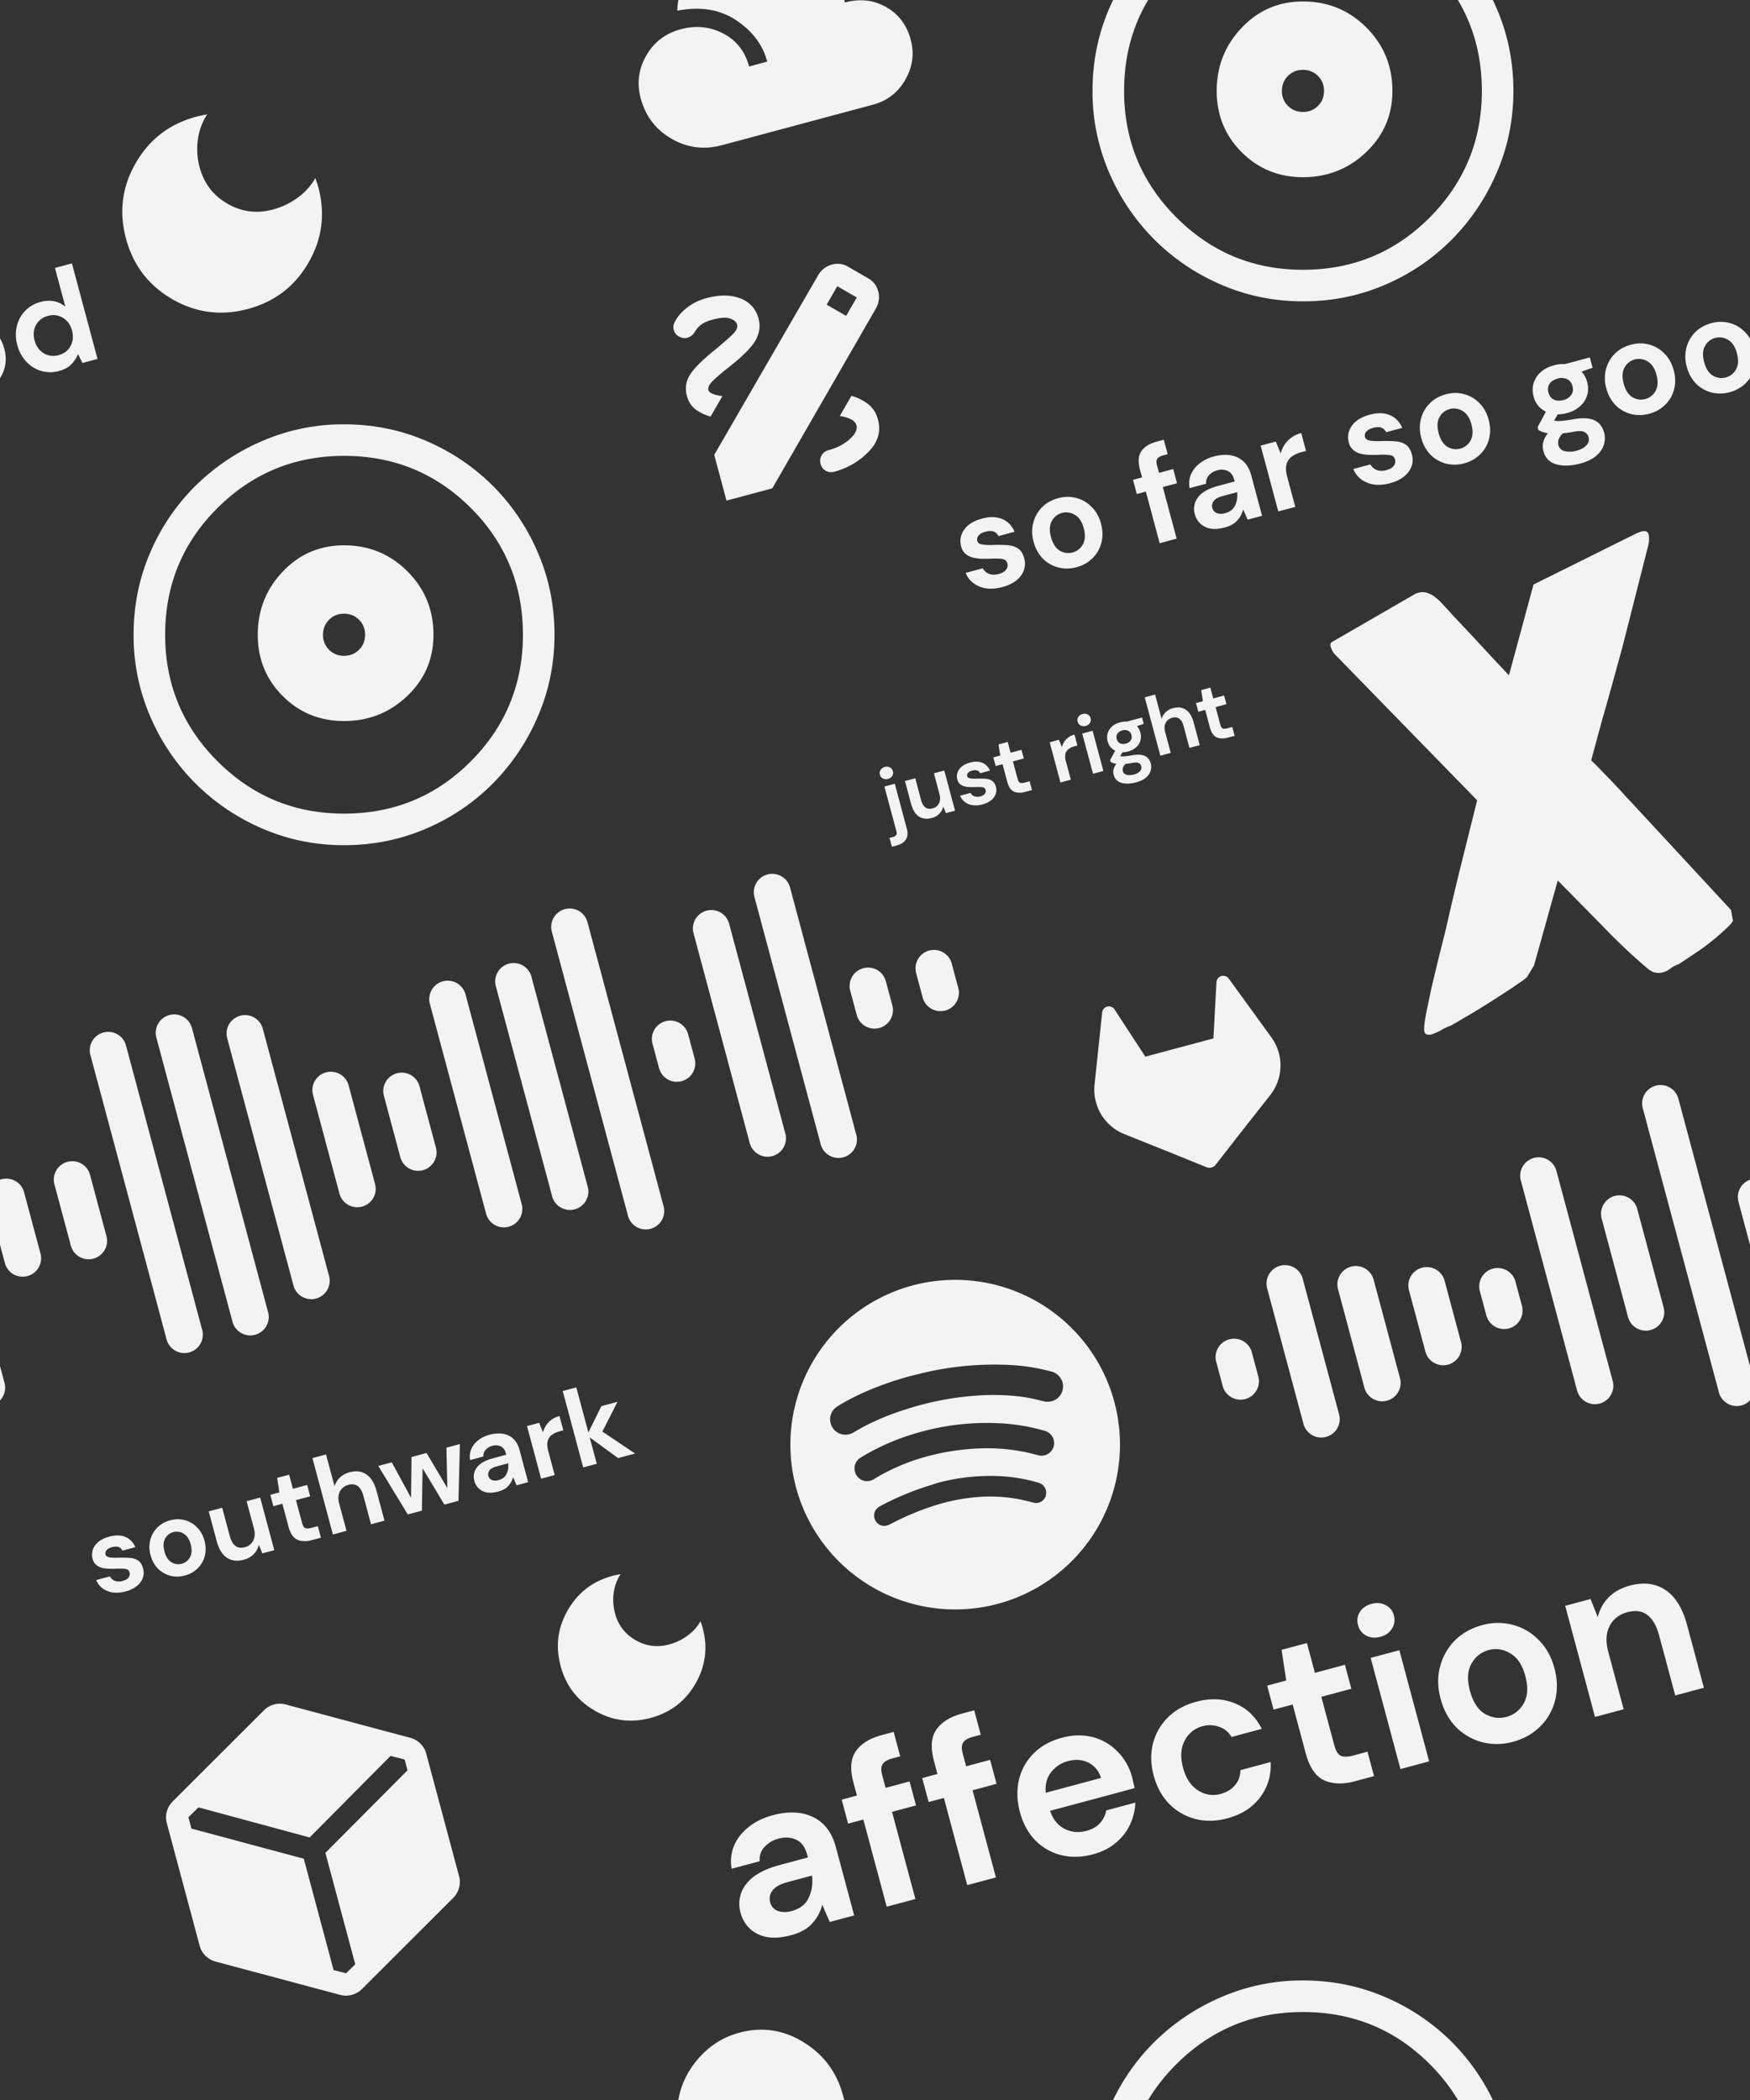 <svg width="100" height="120" fill="none" xmlns="http://www.w3.org/2000/svg"><rect width="100%" height="100%" fill="#333333" stroke="none"/><g clip-path="url(#a)" fill="#F3F3F3"><path d="M41.245 128.298c-1.016.272-1.973.148-2.873-.372-.9-.519-1.486-1.287-1.758-2.302-.232-.866-.127-1.683.317-2.451s1.098-1.268 1.964-1.5c.865-.232 1.675-.152 2.43.239.754.392 1.247 1.021 1.479 1.886l1.038-.278c-.256-.958-.848-1.746-1.774-2.363-.926-.618-2.048-.8-3.365-.546.035-1.024.385-1.955 1.05-2.795.666-.84 1.5-1.395 2.505-1.664 1.292-.346 2.513-.163 3.663.549 1.15.713 1.899 1.721 2.248 3.025l.111.415c.854-.228 1.638-.142 2.352.261.714.402 1.184 1.025 1.41 1.867.213.796.108 1.56-.314 2.292-.422.732-1.032 1.204-1.828 1.417l-8.655 2.32zM-4.083 62.819a1.054 1.054 0 1 0-2.035.545l4.329 16.153a1.054 1.054 0 1 0 2.034-.545l-4.328-16.153zM1.388 68.176a1.054 1.054 0 1 0-2.034.546l.916 3.42a1.054 1.054 0 1 0 2.035-.546l-.917-3.42zM5.154 67.167a1.054 1.054 0 1 0-2.035.546l.917 3.42a1.054 1.054 0 1 0 2.034-.546l-.916-3.42zM7.213 59.792a1.054 1.054 0 1 0-2.034.545L9.507 76.49a1.054 1.054 0 1 0 2.034-.545L7.213 59.792zM10.979 58.783a1.054 1.054 0 1 0-2.035.545l4.329 16.153a1.054 1.054 0 1 0 2.034-.545l-4.328-16.153zM15.031 58.834a1.054 1.054 0 1 0-2.034.545l3.76 14.031a1.054 1.054 0 1 0 2.034-.545l-3.76-14.03zM19.934 62.07a1.054 1.054 0 1 0-2.034.545l1.485 5.542a1.054 1.054 0 1 0 2.034-.545l-1.485-5.542zM23.984 62.122a1.054 1.054 0 1 0-2.034.545l.916 3.42a1.054 1.054 0 1 0 2.035-.545l-.917-3.42zM26.612 56.868a1.054 1.054 0 1 0-2.034.545l3.19 11.91a1.054 1.054 0 1 0 2.035-.546l-3.19-11.909zM30.38 55.859a1.054 1.054 0 1 0-2.034.545l3.192 11.908a1.054 1.054 0 1 0 2.034-.545L30.38 55.86zM33.578 52.727a1.054 1.054 0 1 0-2.035.546l4.329 16.153a1.054 1.054 0 1 0 2.034-.545l-4.328-16.154zM39.333 59.146a1.054 1.054 0 1 0-2.034.545l.348 1.298a1.054 1.054 0 1 0 2.034-.545l-.348-1.298zM41.677 52.832a1.054 1.054 0 1 0-2.034.545l3.19 11.909a1.054 1.054 0 1 0 2.035-.546l-3.19-11.908zM45.158 50.762a1.054 1.054 0 1 0-2.034.545l3.76 14.03a1.054 1.054 0 1 0 2.034-.544l-3.76-14.031zM50.633 56.119a1.054 1.054 0 1 0-2.034.545l.347 1.297a1.054 1.054 0 1 0 2.035-.545l-.348-1.297zM54.398 55.11a1.054 1.054 0 1 0-2.034.545l.348 1.297a1.054 1.054 0 1 0 2.034-.545l-.348-1.297zM41.245 8.297c-1.016.273-1.973.149-2.873-.37-.9-.52-1.486-1.288-1.758-2.303-.232-.866-.127-1.683.317-2.45.444-.77 1.098-1.27 1.964-1.501.865-.232 1.675-.152 2.43.24.754.391 1.247 1.02 1.479 1.885l1.038-.278c-.256-.958-.848-1.746-1.774-2.363-.926-.618-2.048-.8-3.365-.546.035-1.024.385-1.955 1.05-2.795.666-.84 1.5-1.395 2.505-1.664 1.292-.346 2.513-.163 3.663.55 1.15.712 1.899 1.72 2.248 3.024l.111.415c.854-.229 1.638-.142 2.352.26.714.403 1.184 1.026 1.41 1.868.213.796.108 1.56-.314 2.292-.422.731-1.032 1.204-1.828 1.417l-8.655 2.32zM57.284 33.546c-.334.089-.641.114-.922.076a1.605 1.605 0 0 1-.729-.292 1.351 1.351 0 0 1-.452-.594l.978-.262c.07.138.185.243.345.314a.886.886 0 0 0 .563.011c.213-.057.355-.141.428-.253a.394.394 0 0 0 .073-.336c-.044-.162-.143-.251-.3-.27a3.548 3.548 0 0 0-.638-.015 6.692 6.692 0 0 1-.527.003 2.615 2.615 0 0 1-.514-.066 1.11 1.11 0 0 1-.414-.213.832.832 0 0 1-.253-.428c-.09-.334-.033-.65.169-.948.206-.299.55-.513 1.03-.641.445-.12.826-.11 1.145.026.323.136.559.378.707.729l-.917.246c-.13-.264-.377-.346-.741-.249-.182.049-.314.122-.396.22a.33.33 0 0 0-.073.304c.03.111.126.18.29.207.165.026.376.035.633.025.28-.01.538-.006.775.012.242.011.448.072.618.184.17.106.29.293.362.56.067.232.063.458-.013.679a1.3 1.3 0 0 1-.428.586c-.21.17-.476.298-.8.385zm4.233-1.135a2.027 2.027 0 0 1-1.053.014 1.948 1.948 0 0 1-.874-.505 2.149 2.149 0 0 1-.527-.964 2.057 2.057 0 0 1-.016-1.093 1.93 1.93 0 0 1 .503-.882c.248-.245.555-.417.918-.514.36-.096.705-.1 1.038-.01.338.088.63.26.877.513.25.247.427.565.532.954.104.39.11.756.018 1.1-.088.338-.256.63-.505.875a2.011 2.011 0 0 1-.91.512zm-.225-.841a.934.934 0 0 0 .584-.457c.136-.243.153-.55.053-.925-.1-.374-.269-.63-.506-.766a.931.931 0 0 0-1.32.353c-.13.236-.147.54-.046.915.1.374.267.633.5.776a.935.935 0 0 0 .735.104zm4.975-.529-.79-2.95-.516.139-.217-.811.516-.139-.118-.44c-.122-.454-.095-.808.08-1.061.182-.255.47-.434.864-.54l.417-.112.221.827-.265.07c-.167.045-.277.11-.33.195-.053.084-.059.205-.017.362l.118.44.811-.218.218.811-.812.218.79 2.949-.97.26zm3.723-.9c-.323.087-.602.107-.837.062a1.137 1.137 0 0 1-.574-.293 1.14 1.14 0 0 1-.304-.528 1.071 1.071 0 0 1 .182-.96c.215-.29.595-.508 1.141-.654l.955-.256-.024-.091c-.07-.258-.193-.428-.372-.51a.857.857 0 0 0-.595-.036.952.952 0 0 0-.477.282.612.612 0 0 0-.163.483l-.948.254c-.048-.28-.02-.542.082-.786.108-.245.274-.455.498-.629a2.16 2.16 0 0 1 .804-.394c.536-.144.994-.123 1.374.062.38.186.636.523.767 1.014l.62 2.312-.826.222-.254-.583a1.44 1.44 0 0 1-.336.627c-.162.184-.4.318-.713.402zm.017-.817c.278-.075.468-.223.571-.446.108-.224.147-.475.115-.754l-.826.222c-.258.069-.43.166-.515.292a.438.438 0 0 0-.076.386c.04.146.126.245.259.296.133.052.29.053.472.004zm3.038-.1-1.008-3.76.865-.231.28.68c.071-.279.204-.52.399-.724a1.61 1.61 0 0 1 .775-.443l.274 1.023-.273.073c-.212.057-.393.14-.542.251-.15.11-.25.26-.303.447-.047.186-.033.423.044.711l.46 1.714-.97.26zm6.391-1.614c-.333.09-.64.115-.922.076a1.605 1.605 0 0 1-.728-.292 1.351 1.351 0 0 1-.452-.594l.978-.262c.07.138.184.243.344.314a.886.886 0 0 0 .564.011c.212-.056.355-.14.428-.253a.394.394 0 0 0 .072-.336c-.043-.162-.143-.251-.3-.269a3.567 3.567 0 0 0-.637-.016 6.695 6.695 0 0 1-.528.003 2.617 2.617 0 0 1-.513-.065 1.109 1.109 0 0 1-.415-.214.83.83 0 0 1-.253-.428c-.089-.334-.033-.65.17-.947.206-.3.55-.514 1.03-.642.445-.12.826-.11 1.144.026.324.136.56.379.708.729l-.918.246c-.13-.263-.377-.346-.74-.248-.183.048-.315.121-.397.22a.33.33 0 0 0-.073.303c.03.111.127.18.291.207.164.026.375.035.633.025.279-.01.537-.006.775.012.241.011.447.072.618.184.17.106.29.293.362.561.067.231.063.457-.014.678-.076.221-.219.416-.428.586-.209.17-.475.298-.799.385zm4.234-1.134a2.027 2.027 0 0 1-1.053.013 1.948 1.948 0 0 1-.875-.505 2.15 2.15 0 0 1-.526-.964 2.057 2.057 0 0 1-.017-1.092c.092-.345.26-.639.504-.883.248-.245.554-.417.918-.514.359-.096.705-.1 1.038-.01.337.088.63.26.876.513.25.247.428.565.532.954.105.39.11.756.019 1.1-.088.338-.257.63-.505.875a2.01 2.01 0 0 1-.911.512zm-.226-.842a.934.934 0 0 0 .585-.457c.135-.242.153-.55.053-.925-.1-.374-.27-.63-.506-.766a.931.931 0 0 0-1.32.353c-.131.236-.147.541-.047.915.1.374.267.633.5.776a.934.934 0 0 0 .735.104zm6.093-2.03a2.1 2.1 0 0 1-.524.075l-.206.355c.099.023.225.03.38.02.154-.008.4-.042.737-.1.512-.088.908-.067 1.187.064.279.132.464.366.554.705.06.223.055.449-.013.678-.067.235-.21.447-.431.636-.219.194-.525.344-.92.45-.535.143-.995.158-1.377.043-.382-.109-.626-.363-.733-.762-.09-.339-.005-.676.257-1.012a1.908 1.908 0 0 1-.304-.073 1.556 1.556 0 0 1-.232-.108l-.047-.174.473-.875a1.307 1.307 0 0 1-.706-.875 1.388 1.388 0 0 1-.003-.739c.071-.24.204-.453.399-.635.195-.182.454-.317.778-.403.212-.057.417-.08.615-.068l1.426-.382.158.592-.632.218c.152.165.26.364.322.596a1.332 1.332 0 0 1-.396 1.374 1.76 1.76 0 0 1-.762.4zm-.2-.744a.755.755 0 0 0 .443-.289c.103-.141.129-.31.076-.508-.053-.197-.16-.33-.32-.402a.754.754 0 0 0-.527-.029c-.207.056-.36.153-.458.293-.098.14-.12.309-.068.506.053.197.157.332.312.404.155.072.336.08.543.025zm-.285 2.572a.46.46 0 0 0 .37.348c.202.048.43.039.682-.03.243-.064.427-.168.551-.31a.461.461 0 0 0 .122-.454.455.455 0 0 0-.243-.3c-.12-.066-.33-.07-.629-.011-.211.04-.41.069-.594.086a.939.939 0 0 0-.248.35.567.567 0 0 0-.011.32zm5.19-1.79a2.026 2.026 0 0 1-1.052.014 1.948 1.948 0 0 1-.875-.505 2.149 2.149 0 0 1-.526-.964 2.057 2.057 0 0 1-.017-1.092 1.93 1.93 0 0 1 .503-.883c.249-.245.555-.416.919-.514.359-.096.705-.1 1.037-.01.338.088.63.26.877.513.25.247.428.565.532.954.105.39.11.756.019 1.1-.089.338-.257.63-.505.875a2.011 2.011 0 0 1-.911.512zm-.225-.841a.934.934 0 0 0 .585-.457c.135-.242.153-.55.053-.925-.1-.374-.27-.63-.506-.766a.931.931 0 0 0-1.32.354c-.131.235-.147.54-.047.914.1.374.267.633.5.776a.934.934 0 0 0 .735.104zm4.824-.39a2.026 2.026 0 0 1-1.053.013 1.948 1.948 0 0 1-.875-.505 2.15 2.15 0 0 1-.526-.964 2.056 2.056 0 0 1-.017-1.092 1.93 1.93 0 0 1 .503-.883c.249-.245.555-.416.919-.514.359-.096.704-.1 1.037-.01.338.088.63.26.877.513.25.247.428.565.532.954.104.39.111.756.019 1.1-.089.338-.257.63-.505.875a2.012 2.012 0 0 1-.911.512zm-.226-.842a.935.935 0 0 0 .585-.457c.135-.242.153-.55.052-.925-.1-.374-.268-.63-.505-.766a.931.931 0 0 0-1.32.354c-.132.235-.147.54-.047.914.1.374.267.633.5.776a.935.935 0 0 0 .735.104zm4.748-.37a1.828 1.828 0 0 1-1.017-.004 1.916 1.916 0 0 1-.849-.528 2.18 2.18 0 0 1-.515-.951 2.134 2.134 0 0 1-.027-1.074 1.85 1.85 0 0 1 .473-.874c.232-.246.524-.417.878-.512a1.7 1.7 0 0 1 .786-.04c.241.05.452.153.635.31l-.593-2.214.971-.26 1.462 5.459-.864.231-.25-.51c-.077.2-.2.39-.368.57-.163.18-.404.311-.722.397zm-.023-.904c.313-.084.541-.256.682-.516.146-.267.174-.564.086-.893-.088-.328-.261-.569-.518-.722a1.034 1.034 0 0 0-.852-.113 1.062 1.062 0 0 0-.682.516c-.147.261-.176.556-.088.885.088.328.262.571.521.73.259.158.542.196.851.113zM50.744 44.508a.397.397 0 0 1-.295-.025.337.337 0 0 1-.168-.218.321.321 0 0 1 .038-.268.397.397 0 0 1 .242-.17.38.38 0 0 1 .29.027.315.315 0 0 1 .171.212.33.33 0 0 1-.04.274.38.38 0 0 1-.238.168zm.22 3.878-.136-.505.18-.048c.103-.027.17-.067.203-.119.032-.051.035-.125.01-.22l-.683-2.548.593-.16.683 2.548c.074.278.056.495-.055.65-.107.155-.281.264-.522.329l-.273.073zm2.278-1.643c-.287.077-.534.047-.74-.09-.202-.137-.35-.38-.442-.725l-.347-1.297.588-.158.332 1.242c.053.197.134.338.243.421.108.084.249.102.422.056a.534.534 0 0 0 .355-.284c.077-.146.087-.324.031-.534l-.318-1.186.593-.159.616 2.297-.524.14-.15-.376a.833.833 0 0 1-.224.407.919.919 0 0 1-.435.246zm2.906-.778a1.43 1.43 0 0 1-.564.046.98.98 0 0 1-.445-.178.826.826 0 0 1-.276-.363l.598-.16a.412.412 0 0 0 .21.191c.1.04.215.042.345.008.13-.035.217-.087.261-.155a.24.24 0 0 0 .044-.205c-.026-.1-.087-.154-.183-.165a2.175 2.175 0 0 0-.39-.01 4.101 4.101 0 0 1-.322.002 1.607 1.607 0 0 1-.313-.04.68.68 0 0 1-.254-.13.508.508 0 0 1-.154-.262.677.677 0 0 1 .103-.578c.126-.183.336-.314.63-.393.271-.072.504-.067.699.017a.794.794 0 0 1 .432.445l-.56.15c-.08-.16-.23-.211-.453-.152a.462.462 0 0 0-.242.134.202.202 0 0 0-.045.186c.018.068.078.11.178.126.1.017.23.022.386.016.17-.006.329-.004.474.007a.74.74 0 0 1 .378.112c.103.065.177.18.22.343a.668.668 0 0 1-.008.414.795.795 0 0 1-.261.358c-.128.104-.29.183-.488.236zm2.42-.709c-.24.065-.45.058-.626-.02-.177-.079-.305-.268-.385-.567l-.268-1-.394.105-.133-.496.394-.105-.096-.635.524-.14.165.616.62-.167.133.496-.62.166.269 1.005c.03.111.073.182.131.213.06.027.15.025.267-.006l.287-.077.135.505-.403.107zm2.03-.543-.616-2.298.528-.141.171.416a.982.982 0 0 1 .244-.443.984.984 0 0 1 .474-.27l.167.624-.167.045a.976.976 0 0 0-.33.153.496.496 0 0 0-.186.273.877.877 0 0 0 .027.435l.28 1.047-.592.159zm1.445-3.232a.397.397 0 0 1-.295-.025.337.337 0 0 1-.168-.219.322.322 0 0 1 .038-.268.397.397 0 0 1 .242-.17.38.38 0 0 1 .29.028.315.315 0 0 1 .171.212.33.33 0 0 1-.04.274.379.379 0 0 1-.238.168zm.414 2.733-.615-2.297.593-.159.615 2.297-.593.16zm2.001-1.27a1.28 1.28 0 0 1-.32.046l-.126.217c.06.014.138.018.232.012.095-.005.245-.026.45-.06.313-.055.555-.042.726.038.17.08.283.224.338.43a.747.747 0 0 1-.008.415.804.804 0 0 1-.263.388c-.134.119-.321.21-.562.275-.327.088-.608.097-.842.027a.616.616 0 0 1-.447-.466c-.056-.207-.003-.413.157-.618a1.167 1.167 0 0 1-.186-.045.949.949 0 0 1-.142-.066l-.028-.106.289-.534a.799.799 0 0 1-.432-.535.848.848 0 0 1-.001-.452.854.854 0 0 1 .243-.387c.12-.112.278-.194.475-.247.13-.035.255-.049.377-.041l.87-.233.097.36-.386.134a.85.85 0 0 1 .197.364.813.813 0 0 1-.242.84c-.12.11-.274.192-.466.244zm-.121-.454a.462.462 0 0 0 .27-.177.349.349 0 0 0 .046-.31.348.348 0 0 0-.195-.246.46.46 0 0 0-.323-.018.476.476 0 0 0-.28.18.355.355 0 0 0-.04.308c.032.12.095.203.19.247.094.044.205.05.332.016zm-.175 1.57a.28.28 0 0 0 .225.213c.124.03.263.024.418-.017a.663.663 0 0 0 .336-.19.282.282 0 0 0 .075-.278.278.278 0 0 0-.149-.184c-.073-.04-.201-.042-.384-.006-.129.025-.25.042-.363.053a.572.572 0 0 0-.151.214.345.345 0 0 0-.007.195zm2.144-.877-.893-3.335.593-.159.372 1.39a.847.847 0 0 1 .23-.38.947.947 0 0 1 .425-.233c.284-.076.527-.045.73.093.205.137.354.378.447.724l.347 1.297-.588.157-.333-1.24c-.052-.199-.133-.339-.242-.422-.105-.085-.243-.104-.412-.059a.57.57 0 0 0-.37.288c-.077.146-.087.324-.03.534l.317 1.186-.593.16zm3.842-1.03c-.241.065-.45.058-.626-.02-.177-.079-.305-.268-.386-.567l-.268-1-.393.105-.133-.496.394-.105-.096-.635.523-.14.166.616.62-.166.133.495-.62.166.269 1.006c.03.11.073.182.131.213.06.026.149.024.266-.007l.288-.077.135.505-.403.108zM45.214 110.581c-.546.147-1.017.181-1.413.104-.398-.085-.721-.25-.97-.495a1.92 1.92 0 0 1-.513-.891 1.81 1.81 0 0 1 .307-1.62c.363-.491 1.005-.859 1.927-1.106l1.614-.433-.042-.153c-.116-.436-.326-.723-.628-.861-.303-.139-.638-.159-1.005-.061a1.61 1.61 0 0 0-.805.477c-.207.22-.299.492-.276.815l-1.6.429a2.34 2.34 0 0 1 .138-1.327c.181-.415.462-.769.84-1.063.377-.302.83-.524 1.36-.666.904-.242 1.678-.207 2.32.106.642.313 1.074.883 1.295 1.711l1.047 3.906-1.396.374-.428-.983a2.433 2.433 0 0 1-.567 1.058c-.274.311-.675.537-1.205.679zm.029-1.38c.47-.126.79-.377.965-.752.182-.379.247-.803.194-1.274l-1.396.374c-.436.117-.725.281-.87.494a.74.74 0 0 0-.127.652.694.694 0 0 0 .436.5c.224.087.49.089.798.006zm5.426-.246-1.335-4.981-.87.233-.368-1.37.87-.234-.198-.742c-.206-.769-.16-1.366.137-1.794.306-.43.791-.733 1.457-.912l.705-.189.374 1.396-.449.12c-.281.076-.467.185-.557.328-.09.143-.099.347-.028.612l.199.742 1.37-.367.367 1.37-1.37.367 1.335 4.982-1.64.439zm4.602-1.233-1.335-4.981-.87.233-.368-1.37.87-.234-.198-.742c-.206-.769-.16-1.367.137-1.794.306-.43.791-.734 1.457-.912l.705-.189.374 1.396-.449.12c-.281.076-.467.185-.557.328-.09.143-.099.347-.028.611l.199.743 1.37-.367.367 1.37-1.37.367 1.335 4.982-1.64.439zm7.184-1.76c-.64.171-1.244.187-1.812.046a3.071 3.071 0 0 1-1.475-.84c-.414-.42-.708-.954-.882-1.603-.176-.657-.196-1.279-.06-1.864a3.14 3.14 0 0 1 .833-1.5c.418-.423.96-.723 1.625-.902.623-.167 1.21-.178 1.762-.033a2.984 2.984 0 0 1 1.416.829c.399.396.676.884.832 1.465.025.094.047.193.066.298.027.102.051.21.073.323l-4.828 1.294c.167.486.442.829.825 1.028.39.197.809.236 1.252.117.333-.089.591-.236.774-.44a1.47 1.47 0 0 0 .355-.727l1.665-.446a3.14 3.14 0 0 1-.307 1.263c-.187.397-.46.745-.819 1.043-.35.295-.782.511-1.294.649zm-1.414-5.331a1.786 1.786 0 0 0-.97.63c-.248.305-.353.699-.315 1.183l3.163-.848c-.138-.411-.38-.703-.728-.875-.349-.172-.732-.202-1.15-.09zm9.094 3.273c-.65.174-1.259.186-1.83.037a3.23 3.23 0 0 1-1.494-.862c-.416-.429-.711-.967-.885-1.616-.174-.649-.188-1.263-.04-1.842.154-.581.442-1.08.862-1.494.42-.414.953-.708 1.602-.882.811-.217 1.551-.187 2.22.091.668.27 1.178.755 1.53 1.457l-1.728.463a1.27 1.27 0 0 0-.705-.58 1.518 1.518 0 0 0-.956-.032c-.452.121-.79.395-1.015.821-.224.426-.255.943-.093 1.549.163.606.448 1.037.855 1.294.407.257.837.325 1.29.204.341-.092.613-.256.815-.493.21-.24.316-.529.316-.867l1.73-.464c.038.759-.162 1.43-.6 2.014-.439.584-1.064.985-1.874 1.202zm7.267-2.112c-.665.178-1.243.159-1.73-.058-.489-.217-.844-.739-1.066-1.567l-.74-2.766-1.09.291-.367-1.37 1.089-.292-.264-1.754 1.447-.388.456 1.703 1.716-.46.367 1.37-1.716.46.745 2.78c.082.307.203.503.364.588.166.074.411.068.736-.019l.793-.213.375 1.396-1.114.299zm1.478-8.26c-.299.08-.57.056-.815-.07a.93.93 0 0 1-.464-.604.888.888 0 0 1 .104-.741c.148-.232.372-.388.67-.468.3-.08.567-.056.802.073a.87.87 0 0 1 .473.587.91.91 0 0 1-.112.758c-.14.23-.36.384-.658.465zm1.146 7.557-1.702-6.352 1.64-.44 1.701 6.353-1.639.439zm6.44-1.56a3.422 3.422 0 0 1-1.779.023 3.29 3.29 0 0 1-1.477-.854c-.417-.428-.713-.97-.89-1.628-.176-.657-.185-1.272-.027-1.845a3.261 3.261 0 0 1 .85-1.49c.419-.415.936-.704 1.55-.87a3.324 3.324 0 0 1 1.753-.016c.57.15 1.064.438 1.481.866.423.417.723.955.899 1.612.176.657.186 1.277.031 1.858a3.164 3.164 0 0 1-.853 1.478c-.42.414-.933.703-1.539.865zm-.382-1.422c.427-.115.756-.372.987-.773.23-.409.26-.93.09-1.56-.17-.633-.454-1.064-.855-1.295-.403-.24-.813-.304-1.231-.192-.436.117-.768.38-.997.789-.223.398-.25.913-.08 1.545.17.632.451 1.068.845 1.31.4.232.814.29 1.241.176zm5.058.003L89.44 91.76l1.447-.388.417 1.041c.095-.428.297-.802.605-1.123.316-.322.726-.551 1.23-.686.785-.21 1.462-.126 2.03.252.568.379.98 1.046 1.236 2.002l.96 3.586-1.638.439-.92-3.432c-.146-.547-.37-.935-.67-1.166-.299-.23-.683-.283-1.153-.157-.461.123-.797.387-1.01.792-.203.402-.227.893-.071 1.474l.878 3.278-1.639.44zM7.18 90.937a1.868 1.868 0 0 1-.737.06 1.283 1.283 0 0 1-.583-.233 1.082 1.082 0 0 1-.361-.475l.782-.21c.056.11.148.195.275.251.131.052.282.055.451.01.17-.046.284-.113.343-.203a.315.315 0 0 0 .058-.269c-.035-.129-.115-.2-.24-.215a2.847 2.847 0 0 0-.51-.013 5.372 5.372 0 0 1-.422.003 2.098 2.098 0 0 1-.41-.053.887.887 0 0 1-.333-.17.665.665 0 0 1-.202-.343.886.886 0 0 1 .135-.758c.166-.239.44-.41.825-.513.355-.095.66-.088.915.021.259.109.447.303.566.583l-.734.197c-.104-.21-.302-.277-.593-.199a.606.606 0 0 0-.317.176.264.264 0 0 0-.058.243c.024.089.102.144.233.165.131.021.3.028.506.02.223-.007.43-.004.62.01a.97.97 0 0 1 .494.147c.136.085.232.235.29.449a.875.875 0 0 1-.011.542 1.041 1.041 0 0 1-.343.469c-.167.136-.38.238-.639.308zm3.387-.908a1.62 1.62 0 0 1-.842.011 1.56 1.56 0 0 1-.7-.404 1.72 1.72 0 0 1-.421-.77 1.645 1.645 0 0 1-.013-.875c.073-.275.207-.51.402-.705a1.62 1.62 0 0 1 .735-.412c.287-.077.563-.08.83-.008.27.071.504.208.7.41.201.198.343.453.427.764.083.311.088.604.014.88-.07.27-.205.503-.404.7a1.61 1.61 0 0 1-.728.41zm-.18-.673a.747.747 0 0 0 .467-.365c.108-.194.122-.44.042-.74-.08-.299-.215-.503-.405-.613a.745.745 0 0 0-1.055.283c-.105.188-.118.432-.038.731.08.3.214.507.4.621.19.11.386.137.588.083zm3.542-.228c-.376.101-.699.062-.968-.117-.265-.18-.458-.497-.579-.95l-.455-1.698.77-.206.436 1.625c.069.259.175.443.317.552.142.11.326.133.552.073a.7.7 0 0 0 .466-.372c.1-.191.114-.425.04-.7l-.416-1.552.776-.208.806 3.008-.685.183-.197-.493c-.046.203-.143.38-.293.534a1.202 1.202 0 0 1-.57.321zm3.882-1.118c-.315.085-.588.076-.82-.027-.23-.103-.399-.35-.504-.742l-.351-1.31-.515.138-.174-.65.515-.137-.125-.831.685-.184.216.807.813-.218.174.649-.813.218.353 1.316c.039.145.096.238.172.278.079.036.195.033.349-.008l.376-.101.177.66-.528.142zm1.212-.325-1.17-4.366.777-.208.487 1.82c.057-.194.158-.36.302-.498a1.24 1.24 0 0 1 .556-.304c.372-.1.69-.06.955.12.27.18.464.496.586.949l.455 1.698-.77.206-.436-1.625c-.07-.259-.175-.443-.317-.552-.138-.11-.318-.136-.54-.076a.746.746 0 0 0-.484.376c-.1.192-.114.425-.04.7l.416 1.552-.777.208zm4.278-1.146-1.685-2.772.77-.206 1.102 2.025.026-2.328.861-.23 1.187 2.002-.053-2.306.77-.207-.08 3.245-.806.217-1.245-2.078-.04 2.422-.807.216zm5.177-1.309c-.26.07-.482.086-.67.05a.91.91 0 0 1-.459-.235.912.912 0 0 1-.243-.422.857.857 0 0 1 .145-.767c.172-.232.476-.407.913-.524l.764-.205-.02-.073c-.055-.206-.154-.342-.297-.407a.686.686 0 0 0-.476-.029.76.76 0 0 0-.381.226.489.489 0 0 0-.131.386l-.758.203a1.108 1.108 0 0 1 .066-.629c.086-.196.218-.364.398-.503.178-.143.392-.248.643-.315.429-.115.795-.098 1.099.05.304.148.509.418.614.81l.495 1.85-.66.177-.203-.466a1.152 1.152 0 0 1-.27.501c-.129.148-.319.255-.57.322zm.013-.653c.222-.06.375-.179.457-.357.086-.179.117-.38.092-.603l-.661.177c-.207.055-.344.133-.412.234-.07.097-.09.2-.06.309.031.117.1.196.206.237.106.04.232.042.378.003zm2.43-.08-.806-3.007.691-.186.224.545c.057-.224.164-.417.32-.58.158-.168.365-.286.62-.354l.219.818-.218.059c-.17.045-.315.112-.434.2a.65.65 0 0 0-.242.358c-.039.149-.027.339.035.569l.367 1.37-.776.208zm2.404-.644-1.17-4.366.777-.208.69 2.577.741-1.505.922-.247-.864 1.7 1.87 1.255-.97.26-1.624-1.184.405 1.51-.777.208zM71.543 77.31a1.054 1.054 0 1 0-2.035.546l.348 1.297a1.054 1.054 0 1 0 2.034-.545l-.347-1.297zM74.455 73.118a1.054 1.054 0 1 0-2.034.546l2.053 7.664a1.054 1.054 0 1 0 2.035-.545l-2.054-7.665zM78.505 73.17a1.054 1.054 0 1 0-2.034.546l1.484 5.542a1.054 1.054 0 1 0 2.035-.545l-1.485-5.542zM82.558 73.222a1.054 1.054 0 1 0-2.035.545l.917 3.42a1.054 1.054 0 1 0 2.034-.545l-.916-3.42zM86.608 73.274a1.054 1.054 0 1 0-2.035.545l.348 1.298a1.054 1.054 0 1 0 2.034-.545l-.347-1.298zM88.951 66.96a1.054 1.054 0 1 0-2.034.545l3.191 11.909a1.054 1.054 0 1 0 2.034-.546l-3.19-11.908zM93.57 69.134a1.054 1.054 0 1 0-2.034.545l1.484 5.542a1.054 1.054 0 1 0 2.035-.545l-1.485-5.542zM95.917 62.819a1.054 1.054 0 1 0-2.035.545l4.329 16.153a1.054 1.054 0 1 0 2.034-.545l-4.328-16.153zM101.388 68.176a1.054 1.054 0 1 0-2.034.546l.916 3.42a1.053 1.053 0 1 0 2.034-.545l-.916-3.42zM52.086 73.471a9.417 9.417 0 1 1 4.874 18.192 9.417 9.417 0 0 1-4.874-18.192zm7.672 11.982a.58.58 0 0 0-.34-.699 1.57 1.57 0 0 0-.17-.055 9.615 9.615 0 0 0-2.016-.343 11.634 11.634 0 0 0-3.654.381c-.398.13-.8.253-1.195.395-.705.257-1.392.563-2.055.914a1.083 1.083 0 0 0-.15.093.574.574 0 0 0-.168.72.562.562 0 0 0 .668.312c.09-.027.175-.063.257-.108a15.36 15.36 0 0 1 2.532-1.052 11.094 11.094 0 0 1 2.077-.436 8.88 8.88 0 0 1 3.4.262c.058.017.115.03.174.041a.58.58 0 0 0 .646-.414m.444-2.796a.734.734 0 0 0-.496-.904l-.123-.035a11.219 11.219 0 0 0-2.506-.401 14.247 14.247 0 0 0-4.933.63c-.747.227-1.471.521-2.165.879-.286.148-.568.308-.83.472a.71.71 0 0 0-.304.777.727.727 0 0 0 .615.55.775.775 0 0 0 .506-.135 11.613 11.613 0 0 1 3.029-1.286 13.498 13.498 0 0 1 2.458-.418 11.128 11.128 0 0 1 3.163.186c.227.049.452.112.679.168a.731.731 0 0 0 .907-.483zm-.584-2.602a.876.876 0 0 0 1.09-1.073.487.487 0 0 0-.072-.175.873.873 0 0 0-.575-.447 11.278 11.278 0 0 0-2.18-.362c-1.797-.109-3.6.058-5.346.494-.714.168-1.417.38-2.105.632-.65.234-1.284.513-1.896.833-.248.131-.49.268-.725.422a.856.856 0 0 0-.343.963.876.876 0 0 0 1.303.499c.245-.14.492-.285.744-.414a14.286 14.286 0 0 1 2.127-.866 16.866 16.866 0 0 1 3.851-.798c.92-.088 1.847-.08 2.765.023.464.063.924.157 1.375.281M19.444 113.995l-7.132-1.907a1.284 1.284 0 0 1-.904-.905l-1.876-7.001a1.282 1.282 0 0 1 .33-1.236l5.223-5.217a1.3 1.3 0 0 1 .577-.331c.218-.058.437-.058.659 0l7.131 1.907a1.284 1.284 0 0 1 .905.905l1.876 7.001a1.284 1.284 0 0 1-.33 1.236l-5.224 5.217a1.293 1.293 0 0 1-1.235.331zm-2.086-7.783 1.705 6.363.712.184.524-.515-1.706-6.366 4.694-4.719-.165-.618-.805-.203-4.622 4.659-6.353-1.719-.577.566.173.646 6.42 1.722zM14.165 17.654c-1.526.41-2.966.223-4.32-.56-1.355-.781-2.237-1.935-2.646-3.461-.409-1.526-.222-2.967.56-4.321.782-1.355 1.936-2.237 3.462-2.645.082-.022.169-.043.262-.062.092-.02.212-.043.357-.071a3.452 3.452 0 0 0-.532 1.434 3.954 3.954 0 0 0 .1 1.593c.245.915.774 1.608 1.587 2.077.813.47 1.677.581 2.592.336a4.231 4.231 0 0 0 1.436-.687 3.49 3.49 0 0 0 .995-1.11c.043.12.077.217.102.292.026.075.048.148.067.22.41 1.525.223 2.966-.56 4.32-.781 1.355-1.936 2.237-3.462 2.645zM37.18 98.166c-1.127.303-2.19.165-3.191-.413s-1.653-1.43-1.955-2.558c-.302-1.127-.164-2.191.414-3.192.578-1.001 1.43-1.652 2.558-1.954.06-.017.124-.032.193-.046.069-.015.157-.032.264-.053a2.55 2.55 0 0 0-.393 1.06c-.056.394-.031.786.074 1.177a2.431 2.431 0 0 0 1.172 1.535c.6.346 1.24.429 1.916.248.39-.105.744-.274 1.06-.508a2.58 2.58 0 0 0 .735-.82l.076.216c.019.055.035.11.05.162.301 1.127.164 2.192-.414 3.192-.578 1.001-1.43 1.652-2.558 1.954zM74.455 10.125c1.403 0 2.606-.476 3.608-1.428 1.002-.952 1.503-2.12 1.503-3.503 0-1.423-.496-2.63-1.488-3.622S75.878.084 74.455.084c-1.383 0-2.55.5-3.502 1.503-.952 1.002-1.428 2.205-1.428 3.607 0 1.383.476 2.55 1.428 3.503.952.952 2.12 1.428 3.502 1.428zm0-3.728c-.34 0-.626-.115-.857-.346a1.164 1.164 0 0 1-.346-.857c0-.34.116-.626.346-.856.23-.23.516-.346.857-.346.34 0 .626.115.857.346.23.23.346.516.346.856 0 .341-.116.627-.346.857-.23.23-.516.346-.857.346zm0 10.823c-1.643 0-3.197-.316-4.66-.947a12.197 12.197 0 0 1-3.833-2.586 12.197 12.197 0 0 1-2.585-3.833 11.636 11.636 0 0 1-.947-4.66c0-1.663.316-3.226.947-4.69a12.017 12.017 0 0 1 2.585-3.817 12.327 12.327 0 0 1 3.833-2.57 11.635 11.635 0 0 1 4.66-.948c1.663 0 3.227.316 4.69.947a12.144 12.144 0 0 1 3.818 2.57 12.143 12.143 0 0 1 2.57 3.819c.632 1.463.947 3.026.947 4.69 0 1.643-.315 3.196-.947 4.66a12.326 12.326 0 0 1-2.57 3.832 12.017 12.017 0 0 1-3.818 2.586c-1.463.631-3.026.947-4.69.947zm0-1.804c2.846 0 5.261-.997 7.245-2.991 1.984-1.995 2.977-4.405 2.977-7.23 0-2.847-.993-5.262-2.977-7.246-1.984-1.984-4.399-2.976-7.245-2.976-2.826 0-5.236.992-7.23 2.976-1.994 1.984-2.991 4.4-2.991 7.245 0 2.826.997 5.236 2.99 7.23 1.995 1.995 4.405 2.992 7.231 2.992zM19.66 41.202c1.403 0 2.605-.476 3.607-1.428 1.002-.952 1.503-2.12 1.503-3.502 0-1.423-.496-2.63-1.488-3.623-.992-.992-2.2-1.488-3.622-1.488-1.383 0-2.55.501-3.503 1.503-.952 1.002-1.428 2.205-1.428 3.608 0 1.383.476 2.55 1.428 3.502s2.12 1.428 3.503 1.428zm0-3.727c-.341 0-.627-.116-.857-.346a1.164 1.164 0 0 1-.346-.857c0-.34.115-.626.346-.857.23-.23.516-.346.857-.346.34 0 .626.116.856.346.23.23.346.516.346.857 0 .34-.115.626-.346.857-.23.23-.516.346-.856.346zm0 10.822c-1.644 0-3.197-.316-4.66-.947a12.197 12.197 0 0 1-3.833-2.585 12.197 12.197 0 0 1-2.586-3.833 11.635 11.635 0 0 1-.947-4.66c0-1.663.316-3.227.947-4.69a12.017 12.017 0 0 1 2.586-3.818A12.326 12.326 0 0 1 15 25.194a11.636 11.636 0 0 1 4.66-.947c1.663 0 3.226.315 4.69.947a12.143 12.143 0 0 1 3.817 2.57 12.143 12.143 0 0 1 2.57 3.818c.632 1.463.948 3.026.948 4.69 0 1.643-.316 3.197-.947 4.66a12.326 12.326 0 0 1-2.57 3.833 12.017 12.017 0 0 1-3.819 2.585c-1.463.631-3.026.947-4.69.947zm0-1.804c2.846 0 5.26-.997 7.245-2.99 1.984-1.995 2.976-4.405 2.976-7.231 0-2.846-.992-5.261-2.976-7.245s-4.4-2.977-7.245-2.977c-2.826 0-5.236.993-7.23 2.977-1.995 1.984-2.992 4.399-2.992 7.245 0 2.826.997 5.236 2.992 7.23 1.994 1.994 4.404 2.991 7.23 2.991zM-42.71 33.546c-.334.089-.641.114-.922.076a1.605 1.605 0 0 1-.729-.292 1.352 1.352 0 0 1-.451-.594l.978-.262c.07.138.184.243.344.314a.886.886 0 0 0 .564.011c.212-.057.355-.141.428-.253a.394.394 0 0 0 .072-.336c-.043-.162-.143-.251-.3-.27a3.548 3.548 0 0 0-.638-.015 6.692 6.692 0 0 1-.527.003 2.616 2.616 0 0 1-.513-.066 1.109 1.109 0 0 1-.415-.213.83.83 0 0 1-.253-.428c-.09-.334-.033-.65.169-.948.207-.299.55-.513 1.03-.641.445-.12.827-.11 1.145.026.324.136.56.378.707.729l-.917.246c-.13-.264-.377-.346-.741-.249-.182.049-.314.122-.396.22a.33.33 0 0 0-.073.304c.03.111.127.18.29.207.165.026.376.035.633.025.28-.01.538-.006.776.012.24.011.447.072.617.184.17.106.29.293.362.56.068.232.063.458-.013.679-.076.22-.22.416-.428.586-.21.17-.476.298-.8.385zm4.233-1.135a2.027 2.027 0 0 1-1.052.014 1.948 1.948 0 0 1-.875-.505 2.15 2.15 0 0 1-.526-.964 2.057 2.057 0 0 1-.017-1.093c.092-.344.26-.638.503-.882.248-.245.555-.417.919-.514.358-.096.704-.1 1.037-.01.338.088.63.26.877.513.25.247.428.565.532.954.104.39.11.756.019 1.1-.089.338-.257.63-.506.875a2.01 2.01 0 0 1-.91.512zm-.225-.841a.935.935 0 0 0 .584-.457c.136-.243.154-.55.053-.925-.1-.374-.269-.63-.506-.766a.931.931 0 0 0-1.32.353c-.13.236-.147.54-.046.915.1.374.267.633.5.776a.934.934 0 0 0 .735.104zm4.975-.529-.79-2.95-.515.139-.218-.811.516-.139-.118-.44c-.122-.454-.095-.808.081-1.061.181-.255.469-.434.863-.54l.417-.112.221.827-.265.07c-.167.045-.277.11-.33.195-.053.084-.059.205-.017.362l.118.44.812-.218.217.811-.811.218.79 2.949-.97.26zm3.723-.9c-.323.087-.602.107-.836.062a1.138 1.138 0 0 1-.575-.293 1.14 1.14 0 0 1-.303-.528 1.071 1.071 0 0 1 .181-.96c.215-.29.595-.508 1.141-.654l.956-.256-.025-.091c-.069-.258-.193-.428-.372-.51a.857.857 0 0 0-.595-.036.952.952 0 0 0-.477.282.612.612 0 0 0-.163.483l-.948.254c-.047-.28-.02-.542.082-.786.108-.245.274-.455.498-.629.223-.179.491-.31.805-.394.535-.144.993-.123 1.373.062.38.186.636.523.768 1.014l.62 2.312-.827.222-.254-.583a1.44 1.44 0 0 1-.336.627c-.162.184-.4.318-.712.402zm.017-.817c.278-.075.469-.223.571-.446.108-.224.147-.475.115-.754l-.826.222c-.258.069-.43.166-.515.292a.439.439 0 0 0-.075.386c.039.146.125.245.258.296.133.052.29.053.472.004zm3.038-.1-1.007-3.76.864-.231.28.68c.071-.279.204-.52.399-.724.198-.21.457-.358.775-.443l.274 1.023-.273.073c-.212.057-.393.14-.542.251-.149.11-.25.26-.303.447-.047.186-.033.423.045.711l.459 1.714-.97.26zm6.392-1.614c-.334.09-.641.115-.923.076a1.605 1.605 0 0 1-.728-.292 1.351 1.351 0 0 1-.452-.594l.978-.262c.07.138.185.243.345.314a.886.886 0 0 0 .563.011c.213-.056.355-.14.428-.253a.394.394 0 0 0 .073-.336c-.044-.162-.144-.251-.3-.269a3.567 3.567 0 0 0-.638-.016 6.694 6.694 0 0 1-.527.003 2.615 2.615 0 0 1-.514-.065 1.109 1.109 0 0 1-.415-.214.832.832 0 0 1-.252-.428c-.09-.334-.034-.65.168-.947.207-.3.55-.514 1.031-.642.445-.12.826-.11 1.145.026.323.136.559.379.707.729l-.917.246c-.13-.263-.378-.346-.741-.248-.182.048-.314.121-.397.22a.33.33 0 0 0-.073.303c.03.111.127.18.291.207.165.026.375.035.633.025.28-.01.537-.006.775.012.242.011.448.072.618.184.17.106.29.293.362.561.067.231.063.457-.014.678-.076.221-.218.416-.428.586-.209.17-.475.298-.799.385zm4.233-1.134a2.027 2.027 0 0 1-1.053.013 1.948 1.948 0 0 1-.874-.505 2.15 2.15 0 0 1-.527-.964 2.057 2.057 0 0 1-.016-1.092 1.93 1.93 0 0 1 .503-.883c.248-.245.554-.417.918-.514.36-.096.705-.1 1.038-.01.338.088.63.26.877.513.25.247.427.565.532.954.104.39.11.756.018 1.1-.088.338-.257.63-.505.875a2.012 2.012 0 0 1-.91.512zm-.225-.842a.934.934 0 0 0 .584-.457c.136-.242.153-.55.053-.925-.1-.374-.269-.63-.506-.766a.931.931 0 0 0-1.32.353c-.131.236-.147.541-.047.915.1.374.267.633.5.776a.934.934 0 0 0 .736.104zm6.092-2.03a2.1 2.1 0 0 1-.524.075l-.205.355c.098.023.224.03.379.02.155-.008.4-.042.737-.1.512-.088.908-.067 1.187.064.279.132.464.366.555.705.06.223.055.449-.014.678-.067.235-.21.447-.43.636-.22.194-.526.344-.92.45-.536.143-.995.158-1.378.043-.381-.109-.626-.363-.733-.762-.09-.339-.005-.676.258-1.012a1.91 1.91 0 0 1-.305-.073 1.556 1.556 0 0 1-.232-.108l-.046-.174.472-.875a1.307 1.307 0 0 1-.706-.875 1.388 1.388 0 0 1-.002-.739c.07-.24.203-.453.398-.635s.454-.317.778-.403c.212-.057.417-.08.616-.068l1.425-.382.158.592-.632.218c.153.165.26.364.322.596a1.332 1.332 0 0 1-.396 1.374c-.194.182-.448.315-.762.4zm-.199-.744a.755.755 0 0 0 .443-.289c.103-.141.128-.31.075-.508-.053-.197-.16-.33-.32-.402a.754.754 0 0 0-.527-.029c-.207.056-.36.153-.458.293-.098.14-.12.309-.067.506.052.197.156.332.311.404.155.072.336.08.543.025zm-.286 2.572a.46.46 0 0 0 .37.348c.202.048.43.039.682-.03.243-.064.427-.168.551-.31a.461.461 0 0 0 .122-.454.455.455 0 0 0-.243-.3c-.12-.066-.33-.07-.628-.011-.212.04-.41.069-.595.086a.939.939 0 0 0-.247.35.567.567 0 0 0-.012.32zm5.19-1.79a2.026 2.026 0 0 1-1.052.014 1.948 1.948 0 0 1-.875-.505 2.15 2.15 0 0 1-.526-.964 2.057 2.057 0 0 1-.016-1.092c.091-.345.26-.639.503-.883.248-.245.554-.416.918-.514.359-.096.705-.1 1.038-.01.337.088.63.26.876.513.25.247.428.565.532.954.105.39.11.756.019 1.1-.088.338-.257.63-.505.875a2.011 2.011 0 0 1-.911.512zm-.225-.841a.934.934 0 0 0 .585-.457c.135-.242.153-.55.053-.925-.1-.374-.269-.63-.506-.766a.931.931 0 0 0-1.32.354c-.131.235-.147.54-.047.914.1.374.267.633.5.776a.934.934 0 0 0 .735.104zm4.824-.39a2.026 2.026 0 0 1-1.053.013 1.948 1.948 0 0 1-.875-.505 2.15 2.15 0 0 1-.526-.964 2.057 2.057 0 0 1-.017-1.092c.092-.345.26-.639.503-.883.249-.245.555-.416.919-.514.359-.096.705-.1 1.037-.01.338.088.63.26.877.513.25.247.428.565.532.954.105.39.11.756.019 1.1-.088.338-.257.63-.505.875a2.011 2.011 0 0 1-.911.512zm-.226-.842a.935.935 0 0 0 .585-.457c.135-.242.153-.55.053-.925-.1-.374-.27-.63-.506-.766a.931.931 0 0 0-1.32.354c-.131.235-.147.54-.047.914.1.374.267.633.5.776a.935.935 0 0 0 .735.104zm4.748-.37a1.827 1.827 0 0 1-1.017-.004 1.912 1.912 0 0 1-.848-.528 2.17 2.17 0 0 1-.515-.951 2.125 2.125 0 0 1-.028-1.074 1.854 1.854 0 0 1 1.351-1.386c.284-.076.545-.089.786-.04.24.05.453.153.636.31l-.594-2.214.97-.26 1.463 5.459-.864.231-.25-.51c-.077.2-.2.39-.368.57-.163.18-.404.311-.722.397zm-.023-.904c.313-.084.54-.256.682-.516.146-.267.174-.564.086-.893-.088-.328-.26-.569-.518-.722a1.033 1.033 0 0 0-.851-.113 1.06 1.06 0 0 0-.683.516c-.146.261-.176.556-.088.885.088.328.262.571.52.73.26.158.544.196.852.113zM74.455 130.125c1.403 0 2.606-.476 3.608-1.428 1.002-.952 1.503-2.12 1.503-3.503 0-1.423-.496-2.63-1.488-3.622s-2.2-1.488-3.623-1.488c-1.383 0-2.55.501-3.502 1.503-.952 1.002-1.428 2.205-1.428 3.607 0 1.383.476 2.551 1.428 3.503s2.12 1.428 3.502 1.428zm0-3.728c-.34 0-.626-.115-.857-.346a1.163 1.163 0 0 1-.346-.857c0-.34.116-.626.346-.856.23-.231.516-.346.857-.346.34 0 .626.115.857.346.23.23.346.516.346.856 0 .341-.116.627-.346.857-.23.231-.516.346-.857.346zm0 10.823a11.64 11.64 0 0 1-4.66-.947 12.198 12.198 0 0 1-3.833-2.586 12.194 12.194 0 0 1-2.585-3.833 11.635 11.635 0 0 1-.947-4.66c0-1.663.316-3.226.947-4.689a12.015 12.015 0 0 1 2.585-3.818 12.328 12.328 0 0 1 3.833-2.571 11.64 11.64 0 0 1 4.66-.947c1.663 0 3.227.316 4.69.947a12.144 12.144 0 0 1 3.818 2.571 12.14 12.14 0 0 1 2.57 3.818c.632 1.463.947 3.026.947 4.689 0 1.644-.315 3.197-.947 4.66a12.323 12.323 0 0 1-2.57 3.833 12.019 12.019 0 0 1-3.818 2.586c-1.463.631-3.026.947-4.69.947zm0-1.804c2.846 0 5.261-.997 7.245-2.991 1.984-1.995 2.977-4.405 2.977-7.231 0-2.846-.993-5.261-2.977-7.245s-4.399-2.976-7.245-2.976c-2.826 0-5.236.992-7.23 2.976-1.994 1.984-2.991 4.399-2.991 7.245 0 2.826.997 5.236 2.99 7.231 1.995 1.994 4.405 2.991 7.231 2.991zM41.514 28.608l-.701-2.616 5.94-10.268c.09-.156.205-.285.342-.388a1.277 1.277 0 0 1 .931-.25c.165.022.32.08.467.173l1.092.63c.154.08.281.186.383.319a1.26 1.26 0 0 1 .249.93c-.02.171-.076.334-.166.49L44.13 27.907l-2.616.7zM48.35 18.05l.609-1.053-1.113-.643-.608 1.054 1.112.642zm-.68 8.908a4.233 4.233 0 0 0 1.955-1.135c.545-.552.726-1.167.545-1.844a1.628 1.628 0 0 0-.548-.876 2.685 2.685 0 0 0-.97-.482l-.665 1.15c.263.04.478.104.644.19.167.088.27.204.308.347.063.236-.067.5-.39.79-.325.29-.727.5-1.21.628a.617.617 0 0 0-.39.295.617.617 0 0 0-.06.486.617.617 0 0 0 .294.391c.15.086.312.106.486.06zm-7.064-3.155.676-1.17a2.281 2.281 0 0 1-.553-.125c-.141-.055-.224-.13-.249-.221-.033-.123.027-.271.178-.444.152-.172.49-.467 1.017-.883.798-.631 1.304-1.146 1.516-1.544.212-.398.265-.797.158-1.197a1.645 1.645 0 0 0-1.038-1.165c-.54-.212-1.18-.22-1.92-.022a3.088 3.088 0 0 0-1.172.579c-.32.261-.546.536-.678.824a.578.578 0 0 0-.019.484.598.598 0 0 0 .338.338.578.578 0 0 0 .484.019.716.716 0 0 0 .361-.311c.106-.183.237-.328.395-.436.158-.108.365-.197.622-.265.42-.113.747-.135.98-.065.233.07.372.186.416.35.038.144-.017.299-.165.465-.148.166-.505.484-1.071.955-.725.579-1.207 1.057-1.447 1.435-.24.377-.301.782-.186 1.212.088.329.25.585.486.77.237.183.527.322.871.417zM72.652 59.279l-.025-.034-2.418-3.332a.383.383 0 0 0-.43-.135.394.394 0 0 0-.193.138.394.394 0 0 0-.075.225l-.173 3.197-3.89 1.043-1.749-2.682a.387.387 0 0 0-.718.15l-.405 3.845-.03.29a2.736 2.736 0 0 0 1.694 2.82l.006.002.016.005 2.602 1.043 1.106.45.184.074.785.318a.455.455 0 0 0 .532-.142l.52-.668.856-1.1 1.743-2.217.004-.005a2.737 2.737 0 0 0 .058-3.285zM80.819 33.967l.117-.065.141-.038a.884.884 0 0 1 .568.05c.198.07.42.229.666.477.17.178.416.443.734.795l1.059 1.128c.377.404.755.812 1.135 1.226.377.403.706.752.987 1.047l1.402-5.184 5.875-2.92a.748.748 0 0 1 .137-.053.83.83 0 0 1 .153-.058c.23-.061.369-.003.416.175.017.063.024.15.02.263.005.1-.009.216-.041.348l-1.481 5.827-.613 2.232c-.183.654-.381 1.357-.595 2.11-.202.749-.394 1.456-.575 2.12.273.264.526.52.762.771.246.248.463.476.653.683.2.204.367.384.498.539.142.153.251.269.329.349l5.749 6.21.108.593c.009.031-.042.112-.153.243-.114.12-.27.268-.47.445a11.46 11.46 0 0 1-.671.566c-.249.202-.516.396-.802.585l-1.013.675a1.36 1.36 0 0 0-.43.216 1.213 1.213 0 0 1-.472.244.912.912 0 0 1-.453.004c-.142-.03-.31-.13-.501-.303-.333-.28-.709-.617-1.128-1.009a37.319 37.319 0 0 1-1.374-1.363l-2.54-2.581-1.357 4.852-.36.6c-.002.035-.082.113-.24.233l-.639.44c-.257.17-.548.36-.873.57-.325.21-.65.416-.978.616-.317.197-.627.38-.928.551-.3.181-.546.326-.742.434a2.46 2.46 0 0 0-.523.241c-.214.125-.409.21-.587.258a.429.429 0 0 1-.252 0c-.071-.014-.118-.063-.14-.147-.026-.094-.022-.269.01-.524.033-.255.087-.555.163-.9.073-.356.154-.742.244-1.159l.302-1.258c.1-.419.2-.821.299-1.206.098-.385.182-.721.25-1.009.25-1.12.525-2.287.828-3.5l.915-3.675-8.069-8.278a1.107 1.107 0 0 1-.303-.507c-.031-.115-.01-.2.066-.253l4.717-2.726z"/></g><defs><clipPath id="a"><path fill="#fff" d="M0 0h100v120H0z"/></clipPath></defs></svg>